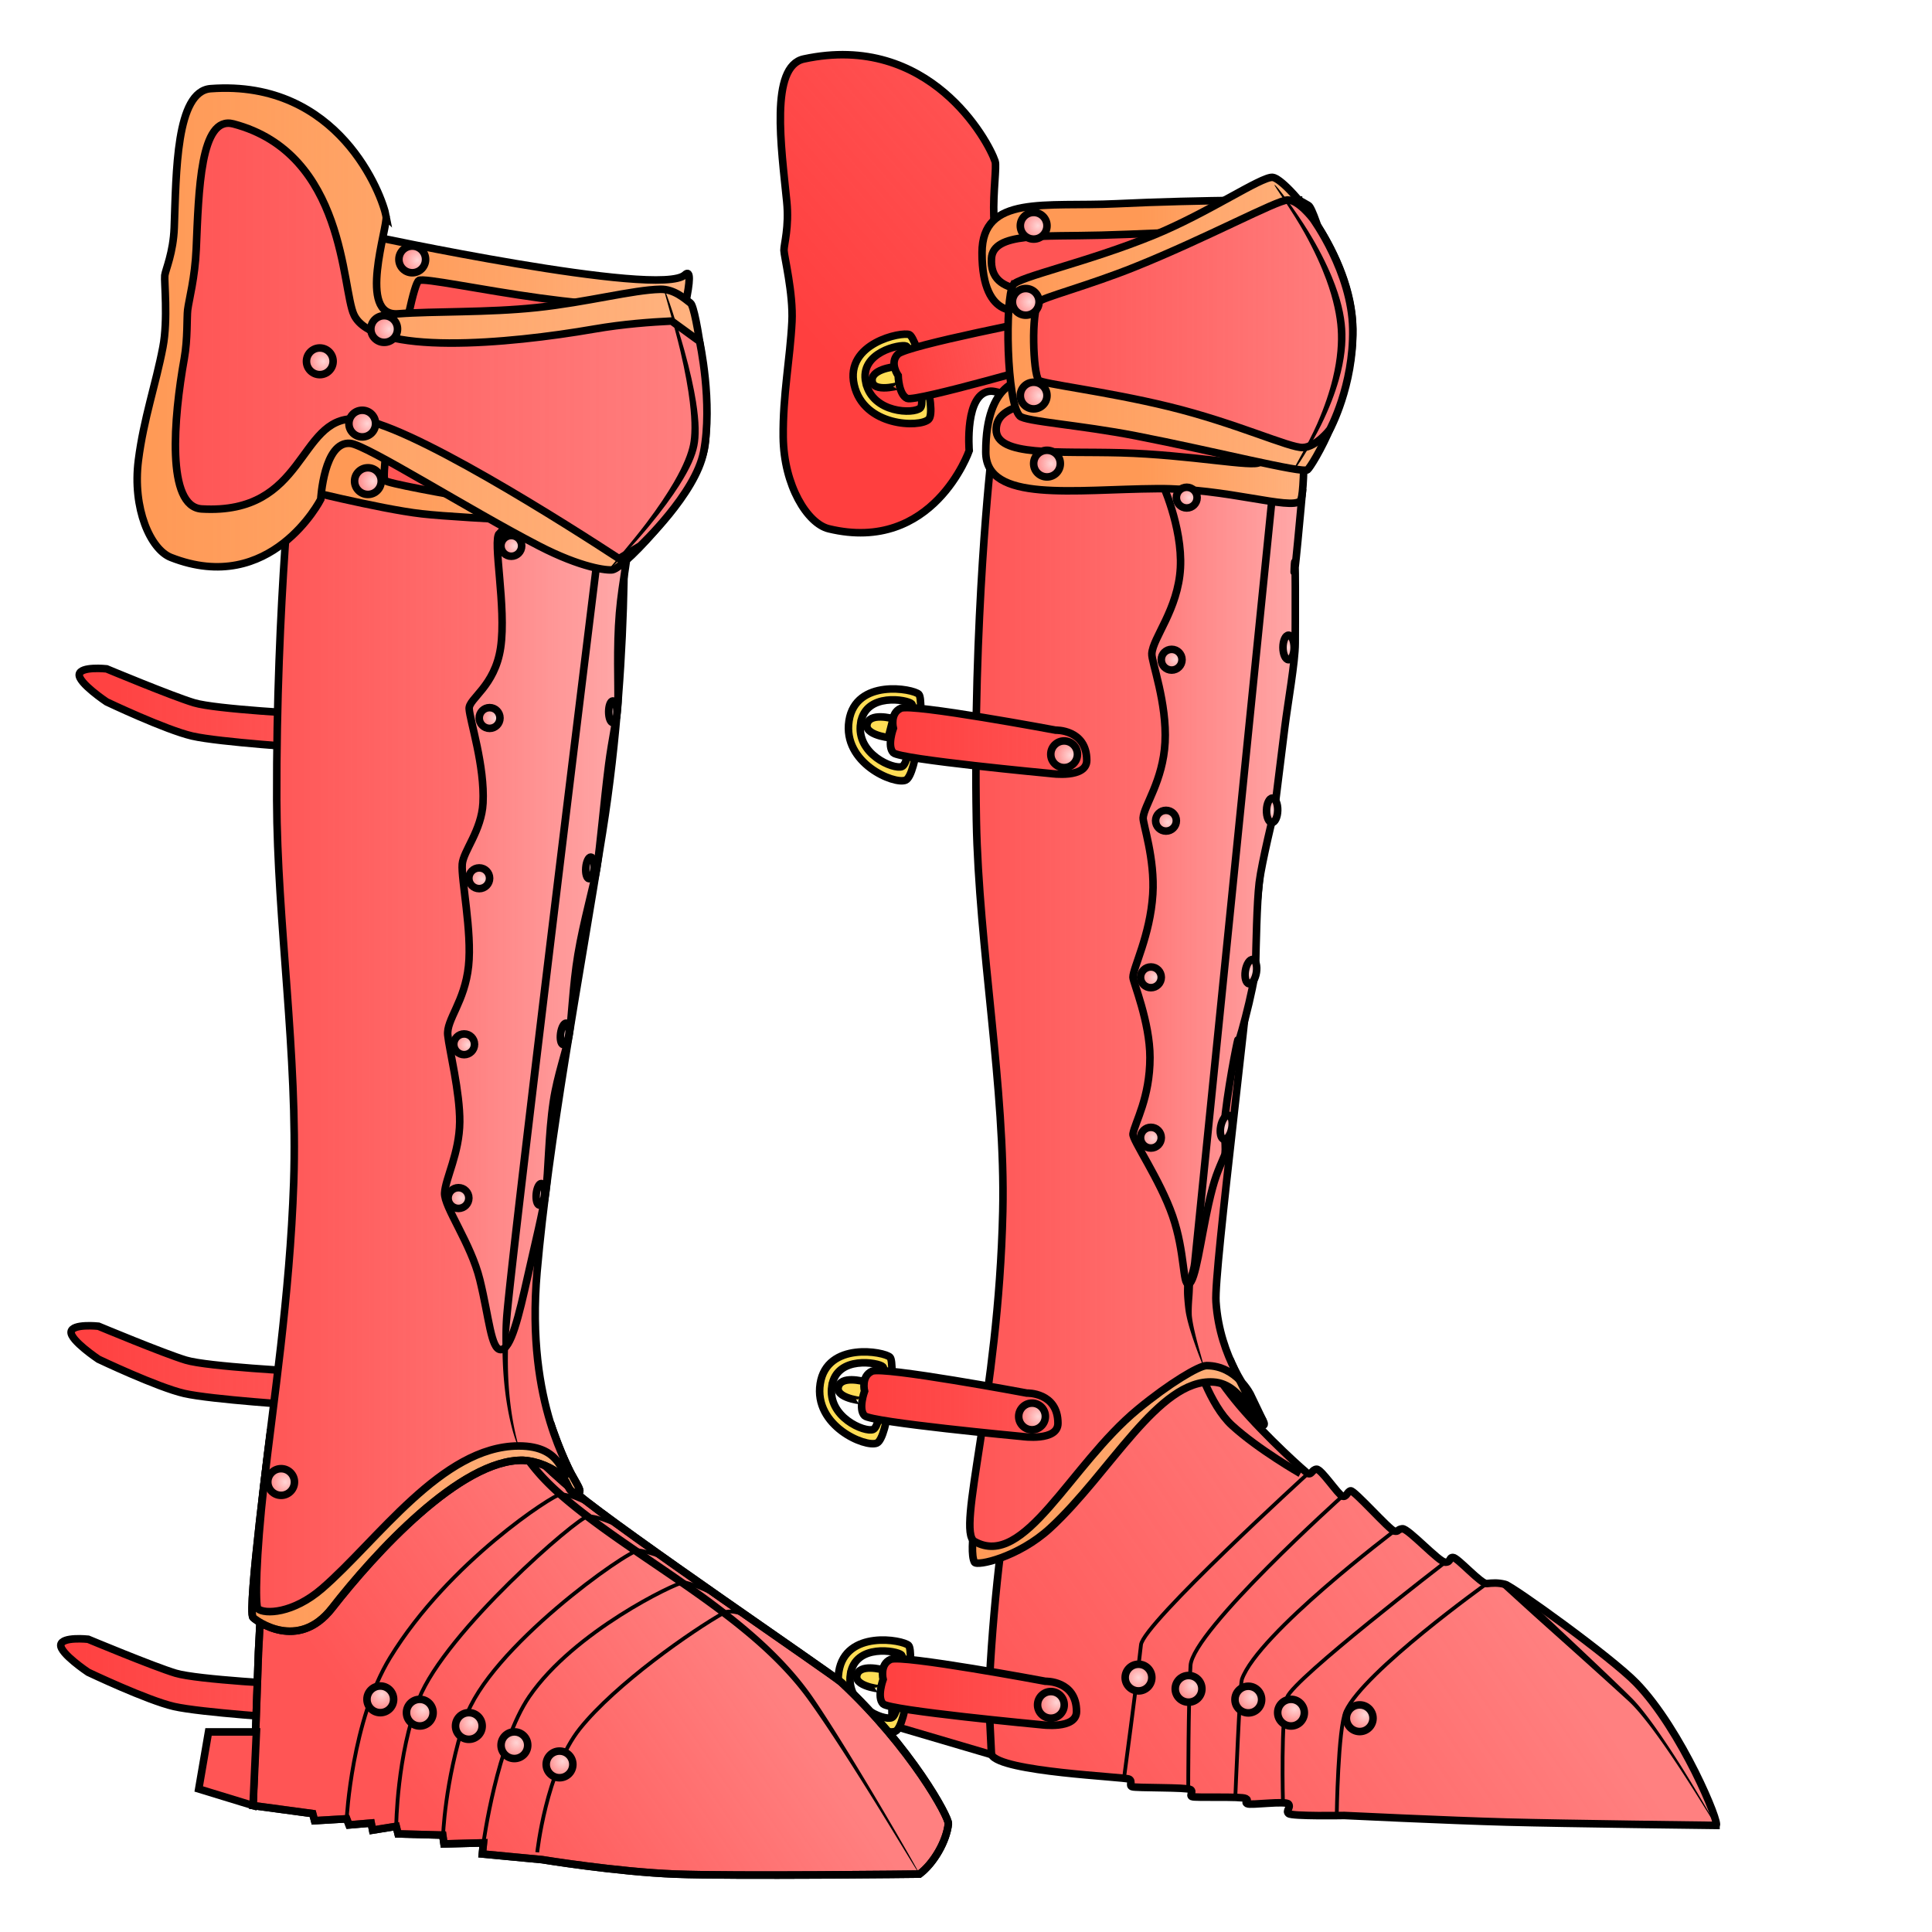 <svg xmlns="http://www.w3.org/2000/svg" xmlns:xlink="http://www.w3.org/1999/xlink" viewBox="0 0 256 256">
    <defs>
        <linearGradient id="innoGrad3">
            <stop offset="0" stop-color="#ff2a2a" stop-opacity="0"/>
            <stop offset="1" stop-color="#ff2a2a" stop-opacity=".502"/>
        </linearGradient>
        <linearGradient id="innoGrad2">
            <stop offset="0" stop-color="#ff7f2a" stop-opacity=".502"/>
            <stop offset="1" stop-color="#ff7f2a" stop-opacity="0"/>
        </linearGradient>
        <linearGradient id="innoGrad1">
            <stop offset="0" stop-color="#ff2a2a" stop-opacity=".502"/>
            <stop offset="1" stop-color="#ff2a2a" stop-opacity="0"/>
        </linearGradient>
        <linearGradient id="linearGradient952" x1="131.375" x2="188.818" y1="232.5" y2="193.485" gradientUnits="userSpaceOnUse" xlink:href="#innoGrad1"/>
        <linearGradient id="linearGradient977" x1="128.349" x2="168.022" y1="191.33" y2="191.33" gradientUnits="userSpaceOnUse" xlink:href="#innoGrad2"/>
        <linearGradient id="linearGradient1000" x1="128.008" x2="170.5" y1="132.603" y2="132.603" gradientUnits="userSpaceOnUse" xlink:href="#innoGrad1"/>
        <linearGradient id="linearGradient1023" x1="144.822" x2="173.106" y1="116.905" y2="116.905" gradientUnits="userSpaceOnUse" xlink:href="#innoGrad1"/>
        <linearGradient id="linearGradient1053" x1="102.899" x2="134.655" y1="38.918" y2="11.304" gradientUnits="userSpaceOnUse" xlink:href="#innoGrad1"/>
        <linearGradient id="linearGradient1076" x1="119.013" x2="132.742" y1="49.769" y2="46.915" gradientUnits="userSpaceOnUse" xlink:href="#innoGrad1"/>
        <linearGradient id="linearGradient1099" x1="151.102" x2="173.315" y1="46.592" y2="46.592" gradientUnits="userSpaceOnUse" xlink:href="#innoGrad2"/>
        <linearGradient id="linearGradient1131" x1="133.068" x2="179.751" y1="42.903" y2="42.903" gradientUnits="userSpaceOnUse" xlink:href="#innoGrad2"/>
        <linearGradient id="linearGradient1154" x1="136.464" x2="179.753" y1="42.9" y2="42.9" gradientUnits="userSpaceOnUse" xlink:href="#innoGrad1"/>
        <linearGradient id="linearGradient1185" x1="117.476" x2="144.5" y1="98.176" y2="98.176" gradientUnits="userSpaceOnUse" xlink:href="#innoGrad1"/>
        <linearGradient id="linearGradient1193" x1="113.659" x2="140.683" y1="186.018" y2="186.018" gradientUnits="userSpaceOnUse" xlink:href="#innoGrad1"/>
        <linearGradient id="linearGradient1201" x1="116.121" x2="143.145" y1="224.206" y2="224.206" gradientUnits="userSpaceOnUse" xlink:href="#innoGrad1"/>
        <linearGradient id="linearGradient1230" x1="9.995" x2="41.625" y1="93.861" y2="93.861" gradientUnits="userSpaceOnUse" xlink:href="#innoGrad1"/>
        <linearGradient id="linearGradient1232" x1="8.917" x2="40.547" y1="180.965" y2="180.965" gradientUnits="userSpaceOnUse" xlink:href="#innoGrad1"/>
        <linearGradient id="linearGradient1234" x1="7.551" x2="39.181" y1="222.443" y2="222.443" gradientUnits="userSpaceOnUse" xlink:href="#innoGrad1"/>
        <linearGradient id="linearGradient1257" x1="58.834" x2="98.237" y1="244.328" y2="217.444" gradientUnits="userSpaceOnUse" xlink:href="#innoGrad1"/>
        <linearGradient id="linearGradient1297" x1="32.895" x2="77.337" y1="202.505" y2="202.505" gradientUnits="userSpaceOnUse" xlink:href="#innoGrad2"/>
        <linearGradient id="linearGradient1320" x1="33.476" x2="83.215" y1="136.254" y2="136.254" gradientUnits="userSpaceOnUse" xlink:href="#innoGrad1"/>
        <linearGradient id="linearGradient1343" x1="49.593" x2="83.675" y1="124.733" y2="124.733" gradientUnits="userSpaceOnUse" xlink:href="#innoGrad1"/>
        <linearGradient id="linearGradient1368" x1="47.88" x2="91.829" y1="50.147" y2="50.339" gradientUnits="userSpaceOnUse" xlink:href="#innoGrad2"/>
        <linearGradient id="linearGradient1400" x1="17.675" x2="94.092" y1="43.6" y2="43.6" gradientUnits="userSpaceOnUse" xlink:href="#innoGrad2"/>
        <linearGradient id="linearGradient1423" x1="22.743" x2="94.185" y1="45.223" y2="45.223" gradientUnits="userSpaceOnUse" xlink:href="#innoGrad1"/>
        <radialGradient id="radialGradient1570" cx="65.621" cy="95.14" r="1.875" fx="65.621" fy="95.14" gradientUnits="userSpaceOnUse" xlink:href="#innoGrad3"/>
        <radialGradient id="radialGradient1586" cx="63.907" cy="116.511" r="1.875" fx="63.907" fy="116.511" gradientUnits="userSpaceOnUse" xlink:href="#innoGrad3"/>
        <radialGradient id="radialGradient1588" cx="61.975" cy="138.443" r="1.875" fx="61.975" fy="138.443" gradientUnits="userSpaceOnUse" xlink:href="#innoGrad3"/>
        <radialGradient id="radialGradient1590" cx="61.157" cy="158.75" r="1.875" fx="61.157" fy="158.75" gradientUnits="userSpaceOnUse" xlink:href="#innoGrad3"/>
        <radialGradient id="radialGradient1592" cx="50.595" cy="224.492" r="2.267" fx="50.595" fy="224.492" gradientUnits="userSpaceOnUse" xlink:href="#innoGrad3"/>
        <radialGradient id="radialGradient1594" cx="56.032" cy="226.53" r="2.267" fx="56.032" fy="226.53" gradientUnits="userSpaceOnUse" xlink:href="#innoGrad3"/>
        <radialGradient id="radialGradient1596" cx="62.464" cy="228.228" r="2.267" fx="62.464" fy="228.228" gradientUnits="userSpaceOnUse" xlink:href="#innoGrad3"/>
        <radialGradient id="radialGradient1598" cx="68.43" cy="230.911" r="2.267" fx="68.43" fy="230.911" gradientUnits="userSpaceOnUse" xlink:href="#innoGrad3"/>
        <radialGradient id="radialGradient1600" cx="74.547" cy="233.387" r="2.267" fx="74.547" fy="233.387" gradientUnits="userSpaceOnUse" xlink:href="#innoGrad3"/>
        <radialGradient id="radialGradient1602" cx="37.792" cy="196.375" r="2.267" fx="37.792" fy="196.375" gradientUnits="userSpaceOnUse" xlink:href="#innoGrad3"/>
        <radialGradient id="radialGradient1604" cx="49.428" cy="63.75" r="2.267" fx="49.428" fy="63.75" gradientUnits="userSpaceOnUse" xlink:href="#innoGrad3"/>
        <radialGradient id="radialGradient1606" cx="55.303" cy="34.443" r="2.267" fx="55.303" fy="34.443" gradientUnits="userSpaceOnUse" xlink:href="#innoGrad3"/>
        <radialGradient id="radialGradient1608" cx="42.85" cy="47.875" r="2.267" fx="42.85" fy="47.875" gradientUnits="userSpaceOnUse" xlink:href="#innoGrad3"/>
        <radialGradient id="radialGradient1610" cx="51.585" cy="43.598" r="2.267" fx="51.585" fy="43.598" gradientUnits="userSpaceOnUse" xlink:href="#innoGrad3"/>
        <radialGradient id="radialGradient1612" cx="48.678" cy="56.129" r="2.267" fx="48.678" fy="56.129" gradientUnits="userSpaceOnUse" xlink:href="#innoGrad3"/>
        <radialGradient id="radialGradient1614" cx="68.225" cy="72.334" r="1.875" fx="68.225" fy="72.334" gradientUnits="userSpaceOnUse" xlink:href="#innoGrad3"/>
        <radialGradient id="radialGradient1616" cx="81.202" cy="94.313" r="1.048" fx="81.202" fy="94.313" gradientTransform="matrix(1 0 0 1.849 0 -80.094)" gradientUnits="userSpaceOnUse" xlink:href="#innoGrad3"/>
        <radialGradient id="radialGradient1618" cx="87.912" cy="107.737" r="1.048" fx="87.912" fy="107.737" gradientTransform="matrix(1 0 0 1.849 0 -91.494)" gradientUnits="userSpaceOnUse" xlink:href="#innoGrad3"/>
        <radialGradient id="radialGradient1620" cx="93.374" cy="125.094" r="1.048" fx="93.374" fy="125.094" gradientTransform="matrix(1 0 0 1.848 0 -106.115)" gradientUnits="userSpaceOnUse" xlink:href="#innoGrad3"/>
        <radialGradient id="radialGradient1622" cx="85.965" cy="150.935" r="1.048" fx="85.965" fy="150.935" gradientTransform="matrix(1 0 0 1.849 0 -128.18)" gradientUnits="userSpaceOnUse" xlink:href="#innoGrad3"/>
        <radialGradient id="radialGradient1624" cx="137.507" cy="29.916" r="2.267" fx="137.507" fy="29.916" gradientUnits="userSpaceOnUse" xlink:href="#innoGrad3"/>
        <radialGradient id="radialGradient1626" cx="136.459" cy="39.999" r="2.267" fx="136.459" fy="39.999" gradientUnits="userSpaceOnUse" xlink:href="#innoGrad3"/>
        <radialGradient id="radialGradient1628" cx="137.711" cy="52.415" r="2.267" fx="137.711" fy="52.415" gradientUnits="userSpaceOnUse" xlink:href="#innoGrad3"/>
        <radialGradient id="radialGradient1630" cx="139.274" cy="61.43" r="2.267" fx="139.274" fy="61.43" gradientUnits="userSpaceOnUse" xlink:href="#innoGrad3"/>
        <radialGradient id="radialGradient1632" cx="141.814" cy="100.08" r="2.267" fx="141.814" fy="100.08" gradientUnits="userSpaceOnUse" xlink:href="#innoGrad3"/>
        <radialGradient id="radialGradient1634" cx="137.564" cy="187.688" r="2.267" fx="137.564" fy="187.688" gradientUnits="userSpaceOnUse" xlink:href="#innoGrad3"/>
        <radialGradient id="radialGradient1636" cx="139.996" cy="225.567" r="2.267" fx="139.996" fy="225.567" gradientUnits="userSpaceOnUse" xlink:href="#innoGrad3"/>
        <radialGradient id="radialGradient1638" cx="150.858" cy="222.288" r="2.267" fx="150.858" fy="222.288" gradientUnits="userSpaceOnUse" xlink:href="#innoGrad3"/>
        <radialGradient id="radialGradient1640" cx="158.033" cy="223.373" r="2.267" fx="158.033" fy="223.373" gradientUnits="userSpaceOnUse" xlink:href="#innoGrad3"/>
        <radialGradient id="radialGradient1642" cx="165.882" cy="224.865" r="2.267" fx="165.882" fy="224.865" gradientUnits="userSpaceOnUse" xlink:href="#innoGrad3"/>
        <radialGradient id="radialGradient1644" cx="171.541" cy="226.395" r="2.267" fx="171.541" fy="226.395" gradientUnits="userSpaceOnUse" xlink:href="#innoGrad3"/>
        <radialGradient id="radialGradient1646" cx="180.845" cy="227.199" r="2.267" fx="180.845" fy="227.199" gradientUnits="userSpaceOnUse" xlink:href="#innoGrad3"/>
        <radialGradient id="radialGradient1648" cx="152.839" cy="150.751" r="1.875" fx="152.839" fy="150.751" gradientUnits="userSpaceOnUse" xlink:href="#innoGrad3"/>
        <radialGradient id="radialGradient1650" cx="153.042" cy="129.501" r="1.875" fx="153.042" fy="129.501" gradientUnits="userSpaceOnUse" xlink:href="#innoGrad3"/>
        <radialGradient id="radialGradient1652" cx="154.77" cy="108.953" r="1.875" fx="154.77" fy="108.953" gradientUnits="userSpaceOnUse" xlink:href="#innoGrad3"/>
        <radialGradient id="radialGradient1654" cx="155.725" cy="87.348" r="1.875" fx="155.725" fy="87.348" gradientUnits="userSpaceOnUse" xlink:href="#innoGrad3"/>
        <radialGradient id="radialGradient1656" cx="157.588" cy="65.938" r="1.875" fx="157.588" fy="65.938" gradientUnits="userSpaceOnUse" xlink:href="#innoGrad3"/>
        <radialGradient id="radialGradient1658" cx="170.74" cy="85.791" r="1.24" fx="170.74" fy="85.791" gradientTransform="matrix(1 0 0 1.714 0 -61.23)" gradientUnits="userSpaceOnUse" xlink:href="#innoGrad3"/>
        <radialGradient id="radialGradient1660" cx="171.132" cy="103.231" r="1.24" fx="171.132" fy="103.231" gradientTransform="matrix(1 0 0 1.713 0 -73.594)" gradientUnits="userSpaceOnUse" xlink:href="#innoGrad3"/>
        <radialGradient id="radialGradient1662" cx="183.763" cy="101.386" r="1.24" fx="183.763" fy="101.386" gradientTransform="matrix(1 0 0 1.715 0 -72.442)" gradientUnits="userSpaceOnUse" xlink:href="#innoGrad3"/>
        <radialGradient id="radialGradient1664" cx="188.543" cy="114.748" r="1.24" fx="188.543" fy="114.748" gradientTransform="matrix(1 0 0 1.714 0 -81.897)" gradientUnits="userSpaceOnUse" xlink:href="#innoGrad3"/>
    </defs>
    <g>
        <path fill="#ff8080" d="M227.375 241.875c-.686-.008-19.686-.226-27.625-.438s-21.625-.875-21.625-.875-6.938.125-7.375-.25c-.437-.375.313-.75 0-1.25s-5.063.188-5.5-.063c-.437-.251.375-.375-.188-.688-.563-.313-6.75-.063-7.125-.25s.25-.625-.188-.938c-.438-.313-7.305-.188-7.746-.375-.441-.187.121-.688-.379-1-.5-.312-17.125-.938-18.25-3.25-1.125-2.312.305-20.63 1.375-28.063 1.188-8.25 26.375-25.73 26.375-25.73s1.66 3.453 5.125 7.543c3.502 4.135 8.813 8.906 9.063 9 .499.188.524-.516 1.137-.57.613-.054 2.862 3.383 3.425 3.57.563.187.617-.604 1.09-.708.473-.104 5.16 5.208 5.785 5.333s.321-.207 1.068-.305c.747-.098 4.869 4.439 5.682 4.435.813-.004.449-.632 1.037-.631.588.001 3.717 3.535 4.461 3.459.744-.076 1.439-.147 2.439.104s14.076 9.66 17.375 13.063c6.002 6.19 11.25 18.885 10.564 18.877z"/>
        <path fill="url(#linearGradient952)" stroke="#000" stroke-miterlimit="10" d="M227.375 241.875c-.686-.008-19.686-.226-27.625-.438s-21.625-.875-21.625-.875-6.938.125-7.375-.25c-.437-.375.313-.75 0-1.25s-5.063.188-5.5-.063c-.437-.251.375-.375-.188-.688-.563-.313-6.75-.063-7.125-.25s.25-.625-.188-.938c-.438-.313-7.305-.188-7.746-.375-.441-.187.121-.688-.379-1-.5-.312-17.125-.938-18.25-3.25-1.125-2.312.305-20.63 1.375-28.063 1.188-8.25 26.375-25.73 26.375-25.73s1.66 3.453 5.125 7.543c3.502 4.135 8.813 8.906 9.063 9 .499.188.524-.516 1.137-.57.613-.054 2.862 3.383 3.425 3.57.563.187.617-.604 1.09-.708.473-.104 5.16 5.208 5.785 5.333s.321-.207 1.068-.305c.747-.098 4.869 4.439 5.682 4.435.813-.004.449-.632 1.037-.631.588.001 3.717 3.535 4.461 3.459.744-.076 1.439-.147 2.439.104s14.076 9.66 17.375 13.063c6.002 6.19 11.25 18.885 10.564 18.877z"/>
        <path fill="none" stroke="#000" stroke-miterlimit="10" stroke-width=".5" d="M173.313 195.25s-21.813 19.875-22.126 22.688c-.614 5.525-2.252 17.698-2.252 17.698"/>
        <path fill="none" stroke="#000" stroke-miterlimit="10" stroke-width=".5" d="M177.875 198.25s-19.836 17.821-20.125 22.438c-.302 4.813-.302 16.357-.302 16.357"/>
        <path fill="none" stroke="#000" stroke-miterlimit="10" stroke-width=".5" d="M184.75 202.875s-18 13.563-20.188 19.625c-.287.797-.876 15.666-.876 15.666"/>
        <path fill="none" stroke="#000" stroke-miterlimit="10" stroke-width=".5" d="M191.5 207.005s-20.063 15.433-20.938 17.87c-.875 2.437-.562 14.01-.562 14.01"/>
        <path fill="none" stroke="#000" stroke-miterlimit="10" stroke-width=".5" d="M196.998 209.833s-16.259 11.639-18.686 16.917c-1.021 2.222-1.188 13.825-1.188 13.825"/>
        <path d="M199.087 210.323s2.068 1.886 3.268 2.974c1.294 1.174 2.05 1.85 3.642 3.274 1.11.992 3.144 2.81 5.58 5.009a679.389 679.389 0 0 1 4.222 3.835c.456.42.994.994 1.625 1.748a49.385 49.385 0 0 1 1.841 2.363c1.165 1.581 2.443 3.451 3.781 5.504 2.07 3.176 4.286 6.872 4.33 6.846.061-.035-2.223-3.98-4.095-6.995a122.906 122.906 0 0 0-3.67-5.603 54 54 0 0 0-1.797-2.432c-.616-.78-1.15-1.392-1.611-1.851-1.064-1.064-2.838-2.755-4.114-3.967-2.002-1.9-4.753-4.49-5.456-5.15a422.768 422.768 0 0 0-3.584-3.341 912.384 912.384 0 0 0-3.26-2.984z"/>
        <path fill="none" stroke="#000" stroke-miterlimit="10" d="M172.313 195.25s-5.574-3.178-9.063-6.375c-3-2.75-4.75-8.75-4.75-8.75"/>
        <path fill="#f55" stroke="#000" stroke-miterlimit="10" d="M118.188 222.945v5.672l13.187 3.883-.361-7.331z"/>
    </g>
    <g>
        <path fill="#ffb380" d="M129.75 198.011s-1.5 7.364-.625 8.989c.301.559 5.812-.641 10-4.488 7.986-7.337 14.378-19.813 21.625-19.387 4.292.253 5.375 6.137 6.625 5.756.57-.174-.659-1.473-1.75-3.381-1.302-2.275-2.566-5.205-2.566-5.205l-5.934-4.625z"/>
        <path fill="url(#linearGradient977)" stroke="#000" stroke-miterlimit="10" d="M129.75 198.011s-1.5 7.364-.625 8.989c.301.559 5.812-.641 10-4.488 7.986-7.337 14.378-19.813 21.625-19.387 4.292.253 5.375 6.137 6.625 5.756.57-.174-.659-1.473-1.75-3.381-1.302-2.275-2.566-5.205-2.566-5.205l-5.934-4.625z"/>
        <path fill="#ff8080" d="M131.365 60.375s-2.485 21.636-1.99 48.375c.31 16.685 3.867 35.587 3.5 51.75-.563 24.816-6.208 42.358-3.75 43.75 6.625 3.75 12.628-10.069 21.625-17.5 4.173-3.446 8.131-5.8 9.125-5.8 4 0 5.875 3.925 5.875 3.925s-4.125-4.875-4.625-12.375c-.287-4.314 4.417-39.634 7-68.875C170.032 82.035 170 63.75 170 63.75z"/>
        <path fill="url(#linearGradient1000)" stroke="#000" stroke-miterlimit="10" d="M131.365 60.375s-2.485 21.636-1.99 48.375c.31 16.685 3.867 35.587 3.5 51.75-.563 24.816-6.208 42.358-3.75 43.75 6.625 3.75 12.628-10.069 21.625-17.5 4.173-3.446 8.131-5.8 9.125-5.8 4 0 5.875 3.925 5.875 3.925s-4.125-4.875-4.625-12.375c-.287-4.314 4.417-39.634 7-68.875C170.032 82.035 170 63.75 170 63.75z"/>
        <path fill="#faa" d="M153.875 63.75s2.834 6.021 2.534 11.512c-.3 5.491-3.673 9.264-3.784 11.363-.057 1.063 2.027 6.516 1.75 11.75-.271 5.101-2.803 8.383-2.905 10-.048.747 1.579 5.43 1.28 10.125-.349 5.47-2.625 9.75-2.625 11 0 .585 2.25 5.916 2.25 10.625 0 5.354-2 8.625-2.25 10.125-.125.75 3.578 6.047 5.25 10.875 1.672 4.828 1.313 9.188 2.125 9 .914-.211 1.585-5.857 2.625-10.5.809-3.613 1.228-4.363 2.125-6.5.311-.738-.182-3.028.125-5.625.583-4.922 1.86-10.934 1.625-9.5-.359 2.19 2.312-7.367 2.375-10 .063-2.633.161-8.419.481-11.06.32-2.641 2.019-9.565 2.019-9.565l1.366-10.985c.409-3.292 1.376-8.64 1.384-11.14.008-2.5.062-13.954-.125-9.988-.187 3.966 1.063-9.989 1.063-9.989z"/>
        <path fill="url(#linearGradient1023)" stroke="#000" stroke-miterlimit="10" d="M153.875 63.75s2.834 6.021 2.534 11.512c-.3 5.491-3.673 9.264-3.784 11.363-.057 1.063 2.027 6.516 1.75 11.75-.271 5.101-2.803 8.383-2.905 10-.048.747 1.579 5.43 1.28 10.125-.349 5.47-2.625 9.75-2.625 11 0 .585 2.25 5.916 2.25 10.625 0 5.354-2 8.625-2.25 10.125-.125.75 3.578 6.047 5.25 10.875 1.672 4.828 1.313 9.188 2.125 9 .914-.211 1.585-5.857 2.625-10.5.809-3.613 1.228-4.363 2.125-6.5.311-.738-.182-3.028.125-5.625.583-4.922 1.86-10.934 1.625-9.5-.359 2.19 2.312-7.367 2.375-10 .063-2.633.161-8.419.481-11.06.32-2.641 2.019-9.565 2.019-9.565l1.366-10.985c.409-3.292 1.376-8.64 1.384-11.14.008-2.5.062-13.954-.125-9.988-.187 3.966 1.063-9.989 1.063-9.989z"/>
        <path d="M159.483 181.006c.05-.017-.362-1.396-.667-2.515a50.725 50.725 0 0 1-.552-2.19c-.19-.852-.3-1.5-.343-1.983-.02-.406-.009-.879.005-1.219.024-.576.075-1.166.09-1.372.022-.297.033-.496.046-.82l.029-.754-1.184-.056c-.005.105-.019.443-.023.78-.004.312 0 .556.017.841.013.225.055.805.123 1.415.038.334.104.86.206 1.288.105.506.28 1.172.541 2.012.204.657.454 1.398.728 2.159.395 1.096.923 2.436.984 2.414z"/>
        <path fill="none" stroke="#000" stroke-miterlimit="10" d="M157.5 170.125s.68-1.55.808-2.75 10.255-101.438 10.255-101.438"/>
    </g>
    <g>
        <path fill="#f55" d="M131.86 21.379c-.89-2.677-8.678-17.149-25.352-13.565-4.526.973-2.987 11.673-2.258 18.906.336 3.343-.376 5.662-.37 6.446.008.74 1.247 5.728 1.059 9.443-.254 5.016-1.222 9.705-1.16 15.305.073 6.435 3.216 11.47 6.032 12.15 13.868 3.347 18.614-10.35 18.614-10.35s-.651-7.734 2.861-7.885c2.193-.094 16.665 6.505 26.616 10.025 5.99 2.119 9.47 2.009 10.105 1.794 1.688-.57 9.904-12.31 9.868-18.025-.035-5.716-3.631-17.915-4.485-18.392-.853-.476-2.407-1.558-4.214-1.267-3.59.577-9.417 3.037-15.846 4.637-6.43 1.6-13.462 2.338-18.128 3.354-5.365 1.17-2.9-11.246-3.342-12.576z"/>
        <path fill="url(#linearGradient1053)" stroke="#000" stroke-miterlimit="10" d="M131.86 21.379c-.89-2.677-8.678-17.149-25.352-13.565-4.526.973-2.987 11.673-2.258 18.906.336 3.343-.376 5.662-.37 6.446.008.74 1.247 5.728 1.059 9.443-.254 5.016-1.222 9.705-1.16 15.305.073 6.435 3.216 11.47 6.032 12.15 13.868 3.347 18.614-10.35 18.614-10.35s-.651-7.734 2.861-7.885c2.193-.094 16.665 6.505 26.616 10.025 5.99 2.119 9.47 2.009 10.105 1.794 1.688-.57 9.904-12.31 9.868-18.025-.035-5.716-3.631-17.915-4.485-18.392-.853-.476-2.407-1.558-4.214-1.267-3.59.577-9.417 3.037-15.846 4.637-6.43 1.6-13.462 2.338-18.128 3.354-5.365 1.17-2.9-11.246-3.342-12.576z"/>
        <path fill="#fd5" stroke="#000" stroke-miterlimit="10" d="M120.501 44.344c.973.422 3.713 10.091 2.548 11.223-1.166 1.132-8.617.981-9.867-4.572-1.251-5.553 6.346-7.073 7.319-6.651zm-5.769 6.375c.915 4.057 6.358 4.167 7.209 3.341.853-.829-1.151-7.893-1.862-8.201-.709-.308-6.261.803-5.347 4.86z"/>
        <path fill="#fd5" stroke="#000" stroke-miterlimit="10" d="M118.519 48.602s-3.337.339-2.927 2.031c.371 1.532 4.418.218 3.245.504"/>
        <path fill="#f55" d="M139.105 42.109s-18.981 3.663-20.136 4.823c-1.155 1.16.044 2.837.044 2.837s.058 2.53 1.193 3.023c1.135.493 20.428-5.104 20.428-5.104s4.67-1.112 3.775-3.372c-1.518-3.837-5.304-2.207-5.304-2.207z"/>
        <path fill="url(#linearGradient1076)" stroke="#000" stroke-miterlimit="10" d="M139.105 42.109s-18.981 3.663-20.136 4.823c-1.155 1.16.044 2.837.044 2.837s.058 2.53 1.193 3.023c1.135.493 20.428-5.104 20.428-5.104s4.67-1.112 3.775-3.372c-1.518-3.837-5.304-2.207-5.304-2.207z"/>
    </g>
    <g>
        <path fill="#ffb380" d="M130.125 33.5c0-7.75 8.443-6.049 17.75-6.5 11.345-.55 24.204-.5 24.204-.5s1.503 38.625.212 39.875-9.713-1.688-18.916-1.625c-11.06.076-22.752 1.931-22.755-4.864-.004-9.525 5.005-9.512 5.005-9.512V41s-5.5 1.9-5.5-7.5z"/>
        <path fill="url(#linearGradient1099)" stroke="#000" stroke-miterlimit="10" d="M130.125 33.5c0-7.75 8.443-6.049 17.75-6.5 11.345-.55 24.204-.5 24.204-.5s1.503 38.625.212 39.875-9.713-1.688-18.916-1.625c-11.06.076-22.752 1.931-22.755-4.864-.004-9.525 5.005-9.512 5.005-9.512V41s-5.5 1.9-5.5-7.5z"/>
        <path fill="#f55" stroke="#000" stroke-miterlimit="10" d="M165.375 30.25s-10.223.653-19.5.916c-7.573.214-14.299-.432-14.5 3.084-.302 5.282 6.321 4.345 13.125 4.107 7.264-.253 14.75 0 14.75 0l-.956 14.571s-8.091-.315-15.294 0c-5.787.253-11 .636-11 4.006 0 3.59 8.239 2.845 16.5 3.065 9.146.245 17.805 1.991 18.402 1.246.597-.745-1.527-30.995-1.527-30.995z"/>
        <path fill="#ffb380" d="M134.25 37.75c.618-1.03 9.81-2.982 18.625-6.584 7.224-2.953 14.229-7.778 15.75-7.666 1.744.129 10.549 10.199 10.625 20.097.072 9.332-5.456 18.23-6 18.653-.657.511-12.282-2.465-22.75-4.5-7.448-1.448-14.647-1.897-15.375-2.625-1.75-1.75-2-15.5-.875-17.375z"/>
        <path fill="url(#linearGradient1131)" stroke="#000" d="M134.25 37.75c.618-1.03 9.81-2.982 18.625-6.584 7.224-2.953 14.229-7.778 15.75-7.666 1.744.129 10.549 10.199 10.625 20.097.072 9.332-5.456 18.23-6 18.653-.657.511-12.282-2.465-22.75-4.5-7.448-1.448-14.647-1.897-15.375-2.625-1.75-1.75-2-15.5-.875-17.375z"/>
        <path fill="#ff8080" d="M176.193 56.935s-1.779 2.288-3.549 2.364c-1.77.076-8.883-3.257-17.77-5.424-8.435-2.057-16.885-3.015-17.25-3.501-.75-.999-1-8.999 0-10.374.393-.541 6.597-2.15 12.75-4.625 9.488-3.817 18.81-8.859 20.25-8.875 1.44-.016 3.334 2.48 3.334 2.48s5.166 7.089 5.291 14.617c.125 7.528-3.056 13.338-3.056 13.338z"/>
        <path fill="url(#linearGradient1154)" stroke="#000" stroke-miterlimit="10" d="M176.193 56.935s-1.779 2.288-3.549 2.364c-1.77.076-8.883-3.257-17.77-5.424-8.435-2.057-16.885-3.015-17.25-3.501-.75-.999-1-8.999 0-10.374.393-.541 6.597-2.15 12.75-4.625 9.488-3.817 18.81-8.859 20.25-8.875 1.44-.016 3.334 2.48 3.334 2.48s5.166 7.089 5.291 14.617c.125 7.528-3.056 13.338-3.056 13.338z"/>
        <path d="M168.875 24.5c-.082.066 2.425 3.562 3.989 6.381 1.3 2.347 2.223 4.4 2.872 6.167 1.007 2.739 1.405 4.918 1.515 6.582.11 1.664-.002 3.82-.648 6.5-.417 1.73-1.07 3.734-2.064 6.012-1.196 2.737-3.25 6.105-3.164 6.166.19.134 2.485-3.593 3.648-5.94 1.112-2.247 1.874-4.278 2.373-6.028.783-2.75.972-4.977.853-6.776-.119-1.799-.602-4.033-1.75-6.815-.73-1.771-1.762-3.838-3.174-6.137-1.472-2.397-4.277-6.251-4.45-6.112z"/>
    </g>
    <g>
        <path fill="#fd5" stroke="#000" stroke-miterlimit="10" d="M121.75 92c.75.75-.25 10.75-1.75 11.375s-8.375-2.25-7.5-7.875 8.5-4.25 9.25-3.5zm-7.706 3.813c-.639 4.11 4.385 6.21 5.479 5.754 1.098-.458 1.826-7.764 1.278-8.312-.546-.548-6.118-1.552-6.757 2.558z"/>
        <path fill="#fd5" stroke="#000" stroke-miterlimit="10" d="M118.343 95.233s-3.229-.909-3.468.815c-.217 1.562 4.029 1.825 2.833 1.66zM117.933 179.841c.75.75-.25 10.75-1.75 11.375s-8.375-2.25-7.5-7.875 8.5-4.25 9.25-3.5zm-7.706 3.812c-.639 4.109 4.385 6.21 5.479 5.754 1.098-.457 1.826-7.764 1.278-8.312-.546-.547-6.118-1.551-6.757 2.558z"/>
        <path fill="#fd5" stroke="#000" stroke-miterlimit="10" d="M114.526 183.073s-3.229-.908-3.468.816c-.217 1.561 4.029 1.824 2.833 1.66M120.395 218.029c.75.75-.25 10.75-1.75 11.375s-8.375-2.25-7.5-7.875 8.5-4.25 9.25-3.5zm-7.706 3.813c-.639 4.109 4.385 6.21 5.479 5.754 1.098-.457 1.826-7.764 1.278-8.312-.546-.548-6.118-1.552-6.757 2.558z"/>
        <path fill="#fd5" stroke="#000" stroke-miterlimit="10" d="M116.988 221.262s-3.229-.908-3.468.816c-.217 1.561 4.029 1.824 2.833 1.66"/>
        <path fill="#f55" d="M139.875 96.75s-19-3.56-20.5-2.905c-1.5.655-1 2.655-1 2.655s-.875 2.375 0 3.25 20.875 2.75 20.875 2.75 4.753.68 4.75-1.75c-.005-4.127-4.125-4-4.125-4z"/>
        <path fill="url(#linearGradient1185)" stroke="#000" stroke-miterlimit="10" d="M139.875 96.75s-19-3.56-20.5-2.905c-1.5.655-1 2.655-1 2.655s-.875 2.375 0 3.25 20.875 2.75 20.875 2.75 4.753.68 4.75-1.75c-.005-4.127-4.125-4-4.125-4z"/>
        <path fill="#f55" d="M136.058 184.591s-19-3.56-20.5-2.904c-1.5.654-1 2.654-1 2.654s-.875 2.375 0 3.25 20.875 2.75 20.875 2.75 4.753.68 4.75-1.75c-.005-4.127-4.125-4-4.125-4z"/>
        <path fill="url(#linearGradient1193)" stroke="#000" stroke-miterlimit="10" d="M136.058 184.591s-19-3.56-20.5-2.904c-1.5.654-1 2.654-1 2.654s-.875 2.375 0 3.25 20.875 2.75 20.875 2.75 4.753.68 4.75-1.75c-.005-4.127-4.125-4-4.125-4z"/>
        <path fill="#f55" d="M138.52 222.779s-19-3.56-20.5-2.904c-1.5.654-1 2.654-1 2.654s-.875 2.375 0 3.25 20.875 2.75 20.875 2.75 4.754.68 4.75-1.75c-.004-4.127-4.125-4-4.125-4z"/>
        <path fill="url(#linearGradient1201)" stroke="#000" stroke-miterlimit="10" d="M138.52 222.779s-19-3.56-20.5-2.904c-1.5.654-1 2.654-1 2.654s-.875 2.375 0 3.25 20.875 2.75 20.875 2.75 4.754.68 4.75-1.75c-.004-4.127-4.125-4-4.125-4z"/>
    </g>
    <g fill="#f55">
        <path d="M41.125 94.625v4.5s-12.089-.773-15.642-1.592C21.93 96.714 14.125 93 14.125 93s-3.75-2.5-3.625-3.625 3.625-.75 3.625-.75 8.682 3.625 11.591 4.5c2.909.875 15.409 1.5 15.409 1.5zM40.047 181.729v4.5s-12.089-.773-15.642-1.592c-3.553-.819-11.358-4.533-11.358-4.533s-3.75-2.5-3.625-3.625 3.625-.75 3.625-.75 8.682 3.625 11.591 4.5c2.909.875 15.409 1.5 15.409 1.5zM38.681 223.207v4.5s-12.089-.773-15.642-1.592c-3.553-.819-11.358-4.533-11.358-4.533s-3.75-2.5-3.625-3.625 3.625-.75 3.625-.75 8.682 3.625 11.591 4.5c2.909.875 15.409 1.5 15.409 1.5z"/>
        <path fill="url(#linearGradient1230)" stroke="#000" stroke-miterlimit="10" d="M41.125 94.625v4.5s-12.089-.773-15.642-1.592C21.93 96.714 14.125 93 14.125 93s-3.75-2.5-3.625-3.625 3.625-.75 3.625-.75 8.682 3.625 11.591 4.5c2.909.875 15.409 1.5 15.409 1.5z"/>
        <path fill="url(#linearGradient1232)" stroke="#000" stroke-miterlimit="10" d="M40.047 181.729v4.5s-12.089-.773-15.642-1.592c-3.553-.819-11.358-4.533-11.358-4.533s-3.75-2.5-3.625-3.625 3.625-.75 3.625-.75 8.682 3.625 11.591 4.5c2.909.875 15.409 1.5 15.409 1.5z"/>
        <path fill="url(#linearGradient1234)" stroke="#000" stroke-miterlimit="10" d="M38.681 223.207v4.5s-12.089-.773-15.642-1.592c-3.553-.819-11.358-4.533-11.358-4.533s-3.75-2.5-3.625-3.625 3.625-.75 3.625-.75 8.682 3.625 11.591 4.5c2.909.875 15.409 1.5 15.409 1.5z"/>
    </g>
    <g>
        <path fill="#ff8080" stroke="#000" stroke-miterlimit="10" d="M121.833 248.328c1.872-1.399 3.583-4.334 3.833-6.667.091-.853-4.896-10.059-14.167-18.724-1.055-.986-29.06-20.023-35.167-25.104-4.279-3.56-8.07-7.536-8.07-7.536l-33.076 10.827-.938 17.813-.721 20.308 7.909 1.067.25.938 4.25-.25.313.813 2.938-.25.188.938L52.5 242l.25 1 5.917.161.167 1.167 5.229-.141-.146 1.474 7.917.75s9.867 1.618 17.667 1.917c7.8.299 32.332 0 32.332 0z"/>
        <path fill="url(#linearGradient1257)" stroke="#000" stroke-miterlimit="10" d="M121.833 248.328c1.872-1.399 3.583-4.334 3.833-6.667.091-.853-4.896-10.059-14.167-18.724-1.055-.986-29.06-20.023-35.167-25.104-4.279-3.56-8.07-7.536-8.07-7.536l-33.076 10.827-.938 17.813-.721 20.308 7.909 1.067.25.938 4.25-.25.313.813 2.938-.25.188.938L52.5 242l.25 1 5.917.161.167 1.167 5.229-.141-.146 1.474 7.917.75s9.867 1.618 17.667 1.917c7.8.299 32.332 0 32.332 0z"/>
        <path fill="none" stroke="#000" stroke-miterlimit="10" stroke-width=".5" d="M45.938 241s.67-13.047 5.75-21.352c7.813-12.773 21.749-21.636 22.553-21.638 1.65-.005 4.481 1.694 4.481 1.694"/>
        <path fill="none" stroke="#000" stroke-miterlimit="10" stroke-width=".5" d="M82.239 202.304s-3.051-1.494-4.372-1.369c-1.321.125-18.805 15.209-22.368 24.19-2.913 7.344-3 16.875-3 16.875"/>
        <path fill="none" stroke="#000" stroke-miterlimit="10" stroke-width=".5" d="M58.701 243.399s.203-7.258 2.924-15.587c3.063-9.375 21.694-22.521 23-22.375 1.125.125 3.266.915 3.266.915"/>
        <path fill="none" stroke="#000" stroke-miterlimit="10" stroke-width=".5" d="M64.063 244.188s1.783-13.126 6.063-19.375c5.938-8.669 19.383-15.048 20.375-15.125.992-.077 4.795 1.873 4.795 1.873"/>
        <path fill="none" stroke="#000" stroke-miterlimit="10" stroke-width=".5" d="M71.188 245.438s1.169-10.772 5.641-16.375c4.75-5.952 15.012-13.079 19.068-15.347.97-.542 2.922.303 2.922.303"/>
        <path d="M121.833 248.328c.063-.037-2.792-5.008-5.084-8.887a461.416 461.416 0 0 0-4.63-7.676c-1.827-2.958-3.277-5.203-4.396-6.841-2.778-4.03-6.28-7.24-8.696-9.285-2.537-2.148-5.187-4.099-7.523-5.75-2.664-1.884-4.31-2.97-7.557-5.205-2.501-1.722-6.542-4.521-9.733-7.377-2.844-2.542-4.618-5.048-5.353-6.832-.092-.223-.124-.336-.12-.32l-.958.285c.004.015.048.16.154.416.809 1.963 2.68 4.591 5.597 7.21 3.248 2.914 7.331 5.745 9.83 7.464 2.869 1.972 5.28 3.582 7.565 5.177 2.324 1.621 4.996 3.546 7.52 5.624 2.416 1.989 5.914 5.096 8.702 8.995 1.156 1.602 2.641 3.792 4.53 6.716a470.385 470.385 0 0 1 4.776 7.576c2.543 4.11 5.32 8.742 5.376 8.71z"/>
        <path fill="#f55" stroke="#000" stroke-miterlimit="10" d="M33.977 229.488l-.448 9.757-7.195-2.2 1.297-7.557z"/>
    </g>
    <g>
        <path fill="#ffb380" stroke="#000" stroke-miterlimit="10" d="M35.833 189.834s-3.109 23.667-2.305 24.5c.354.366 5.937 4.569 10.472-1.252 5.583-7.167 17.026-19.77 25.333-19.582 1.916.109 4.014 1.004 5.167 2.167.831.838.717 2.027 1.833 2.167 1.215.152-.067-1.311-1.052-3.364-1.177-2.455-2.235-5.589-2.235-5.589z"/>
        <path fill="url(#linearGradient1297)" stroke="#000" stroke-miterlimit="10" d="M35.833 189.834s-3.109 23.667-2.305 24.5c.354.366 5.937 4.569 10.472-1.252 5.583-7.167 17.026-19.77 25.333-19.582 1.916.109 4.014 1.004 5.167 2.167.831.838.717 2.027 1.833 2.167 1.215.152-.067-1.311-1.052-3.364-1.177-2.455-2.235-5.589-2.235-5.589z"/>
        <path fill="#ff8080" d="M38.917 59s-2.329 20.782-2.25 47c.048 15.996 2.818 33.911 2.25 50.667-.513 15.117-2.748 29.434-3.919 39.825-1.113 9.869-1.188 16.188-.831 16.675.89.747 4.641.666 8.5-2.667 7.396-6.387 15.833-18.833 26.001-18.905 6.263-.045 5.499 4.572 6.832 3.572.418-.313-5.9-8.775-4.333-26.667 1.521-17.361 5.487-38.192 8.667-58.167C83.839 85.173 82.5 63 82.5 63z"/>
        <path fill="url(#linearGradient1320)" stroke="#000" stroke-miterlimit="10" d="M38.917 59s-2.329 20.782-2.25 47c.048 15.996 2.818 33.911 2.25 50.667-.513 15.117-2.748 29.434-3.919 39.825-1.113 9.869-1.188 16.188-.831 16.675.89.747 4.641.666 8.5-2.667 7.396-6.387 15.833-18.833 26.001-18.905 6.263-.045 5.499 4.572 6.832 3.572.418-.313-5.9-8.775-4.333-26.667 1.521-17.361 5.487-38.192 8.667-58.167C83.839 85.173 82.5 63 82.5 63z"/>
        <path fill="#faa" d="M66.167 70.662c-.938.895.964 9.796.167 15.167-.763 5.137-4.248 6.739-4.167 8.083.096 1.582 2.09 7.572 1.833 12.501-.189 3.637-2.608 6.35-2.75 8.083-.163 1.998 1.316 8.949.833 13.503-.504 4.757-2.962 7.121-2.75 9.164.202 1.942 1.62 7.585 1.583 11.501-.039 4.146-1.901 7.489-2 9.418-.095 1.836 3.481 6.648 4.667 11.5 1.237 5.059 1.474 9.207 2.75 9.249 1.37.045 2.434-4.553 3.583-9.666.948-4.217 2.079-8.818 2.39-11.15.389-2.914.361-7.652 1.026-12.101.513-3.428 1.727-6.687 2.074-8.793.385-2.34.473-6.411 1.176-10.625.751-4.502 2.118-9.152 2.503-11.541.455-2.817.91-8.459 1.567-13.626.421-3.316 1.185-6.564 1.231-8.323.06-2.282-.183-7.226.198-11.761.37-4.407 1.37-8.429 1-9.25-.748-1.666-16.914-1.333-16.914-1.333z"/>
        <path fill="url(#linearGradient1343)" stroke="#000" stroke-miterlimit="10" d="M66.167 70.662c-.938.895.964 9.796.167 15.167-.763 5.137-4.248 6.739-4.167 8.083.096 1.582 2.09 7.572 1.833 12.501-.189 3.637-2.608 6.35-2.75 8.083-.163 1.998 1.316 8.949.833 13.503-.504 4.757-2.962 7.121-2.75 9.164.202 1.942 1.62 7.585 1.583 11.501-.039 4.146-1.901 7.489-2 9.418-.095 1.836 3.481 6.648 4.667 11.5 1.237 5.059 1.474 9.207 2.75 9.249 1.37.045 2.434-4.553 3.583-9.666.948-4.217 2.079-8.818 2.39-11.15.389-2.914.361-7.652 1.026-12.101.513-3.428 1.727-6.687 2.074-8.793.385-2.34.473-6.411 1.176-10.625.751-4.502 2.118-9.152 2.503-11.541.455-2.817.91-8.459 1.567-13.626.421-3.316 1.185-6.564 1.231-8.323.06-2.282-.183-7.226.198-11.761.37-4.407 1.37-8.429 1-9.25-.748-1.666-16.914-1.333-16.914-1.333z"/>
        <path d="M78.5 75.2c.007.002-2.719 22.012-5.561 45.39a9375.433 9375.433 0 0 0-4.025 33.516c-.576 4.897-1.078 9.235-1.465 12.69a660.477 660.477 0 0 0-.49 4.484c-.13 1.248-.227 2.236-.285 2.925-.144 1.706-.107 3.305-.089 4.78.1 8.08 1.973 12.653 2.084 12.61.112-.043-1.544-4.632-1.362-12.605.034-1.459.207-3.023.363-4.697.063-.679.165-1.66.3-2.905.135-1.244.303-2.75.5-4.476.392-3.453.897-7.789 1.475-12.685 1.155-9.792 2.6-21.823 4.014-33.513 2.827-23.379 5.528-45.392 5.534-45.39z"/>
    </g>
    <g>
        <path fill="#ffb380" d="M48.667 31.166s38.833 8.333 42.083 5.25-8.333 33.167-8.333 33.167-20.892-.852-26.535-1.5c-5.643-.648-16.965-3.5-16.965-3.5z"/>
        <path fill="url(#linearGradient1368)" stroke="#000" stroke-miterlimit="10" d="M48.667 31.166s38.833 8.333 42.083 5.25-8.333 33.167-8.333 33.167-20.892-.852-26.535-1.5c-5.643-.648-16.965-3.5-16.965-3.5z"/>
        <path fill="#f55" stroke="#000" stroke-miterlimit="10" d="M55.5 37.166c-1.25.75-5.25 25.75-4.5 26.5s27.75 5.083 27.75 5.083L87 40.999s-7.841-.464-15.417-1.5c-7.846-1.074-15.447-2.715-16.083-2.333z"/>
        <path fill="#ffb380" d="M51.167 28.666c-.514-2.774-6.241-18.178-23.249-16.918-4.617.342-4.562 11.152-4.833 18.417-.126 3.357-1.15 5.557-1.251 6.334-.095.733.448 5.845-.249 9.499-.94 4.933-2.543 9.445-3.25 15.001-.812 6.384 1.61 11.802 4.306 12.862C35.918 79.082 42.5 66.166 42.5 66.166s.417-7.75 3.917-7.417c2.185.208 15.613 8.732 24.987 13.585 5.642 2.921 9.105 3.29 9.763 3.165 1.75-.333 11.5-10.834 12.25-16.5S92.28 40.755 91.5 40.166c-.78-.589-2.171-1.874-4-1.834-3.635.079-9.745 1.715-16.333 2.417-6.589.701-13.656.467-18.417.833-5.475.421-1.328-11.538-1.583-12.916z"/>
        <path fill="url(#linearGradient1400)" stroke="#000" stroke-miterlimit="10" d="M51.167 28.666c-.514-2.774-6.241-18.178-23.249-16.918-4.617.342-4.562 11.152-4.833 18.417-.126 3.357-1.15 5.557-1.251 6.334-.095.733.448 5.845-.249 9.499-.94 4.933-2.543 9.445-3.25 15.001-.812 6.384 1.61 11.802 4.306 12.862C35.918 79.082 42.5 66.166 42.5 66.166s.417-7.75 3.917-7.417c2.185.208 15.613 8.732 24.987 13.585 5.642 2.921 9.105 3.29 9.763 3.165 1.75-.333 11.5-10.834 12.25-16.5S92.28 40.755 91.5 40.166c-.78-.589-2.171-1.874-4-1.834-3.635.079-9.745 1.715-16.333 2.417-6.589.701-13.656.467-18.417.833-5.475.421-1.328-11.538-1.583-12.916z"/>
        <path fill="#ff8080" d="M46.918 41.748c2.63 5.425 20.28 3.851 31.833 1.849 3.856-.668 7.582-.93 10.242-1.057l3.707 2.696s1.787 8.137.537 14.637c-1.066 5.548-8.413 12.462-8.413 12.462l-2.802 1.688c-6.15-4.024-28.549-18.382-35.021-18.524-7.583-.167-6.432 12.742-20.259 11.941-4.741-.275-3.742-12.028-2.324-19.942.461-2.576.327-5.453.449-6.441.166-1.332.97-4.252 1.134-8.059.331-7.699.526-17.736 4.917-16.583 14.916 3.917 14.348 21.925 16 25.333z"/>
        <path fill="url(#linearGradient1423)" stroke="#000" stroke-miterlimit="10" d="M46.918 41.748c2.63 5.425 20.28 3.851 31.833 1.849 3.856-.668 7.582-.93 10.242-1.057l3.707 2.696s1.787 8.137.537 14.637c-1.066 5.548-8.413 12.462-8.413 12.462l-2.802 1.688c-6.15-4.024-28.549-18.382-35.021-18.524-7.583-.167-6.432 12.742-20.259 11.941-4.741-.275-3.742-12.028-2.324-19.942.461-2.576.327-5.453.449-6.441.166-1.332.97-4.252 1.134-8.059.331-7.699.526-17.736 4.917-16.583 14.916 3.917 14.348 21.925 16 25.333z"/>
        <path d="M88.001 38.357c-.1.035 1.362 4.776 2.15 8.145.655 2.805 1.043 5.032 1.255 6.805.329 2.756.24 4.502.022 5.593-.219 1.09-.799 2.694-2.127 4.988-.855 1.476-2.037 3.27-3.675 5.444-1.966 2.61-5.049 6.107-4.972 6.18.132.126 3.629-3.712 5.392-5.85 1.733-2.101 3.026-3.889 3.956-5.348 1.46-2.29 2.153-3.955 2.406-5.218.254-1.262.261-3.105-.19-5.903-.287-1.783-.778-4.049-1.55-6.824-.783-2.816-2.499-8.07-2.667-8.012z"/>
    </g>
    <g fill="#ffd5d5">
        <circle cx="64.875" cy="95.14" r="1.375"/>
        <circle cx="63.5" cy="116.375" r="1.375"/>
        <circle cx="61.5" cy="138.375" r="1.375"/>
        <circle cx="60.75" cy="158.75" r="1.375"/>
        <circle cx="50.392" cy="225.17" r="1.767"/>
        <circle cx="55.625" cy="226.937" r="1.767"/>
        <circle cx="62.125" cy="228.703" r="1.767"/>
        <circle cx="68.159" cy="231.25" r="1.767"/>
        <circle cx="74.14" cy="233.794" r="1.767"/>
        <circle cx="37.25" cy="196.375" r="1.767"/>
        <circle cx="48.75" cy="63.75" r="1.767"/>
        <circle cx="54.625" cy="34.375" r="1.767"/>
        <circle cx="42.375" cy="47.875" r="1.767"/>
        <circle cx="50.907" cy="43.598" r="1.767"/>
        <circle cx="48" cy="56.129" r="1.767"/>
        <circle cx="67.75" cy="72.334" r="1.375"/>
        <ellipse cx="81.202" cy="94.313" rx=".548" ry="1.438"/>
        <ellipse cx="78.167" cy="115" rx=".548" ry="1.438" transform="rotate(4.997 78.162 115.047)"/>
        <ellipse cx="74.833" cy="137" rx=".548" ry="1.437" transform="rotate(8.094 74.832 136.997)"/>
        <ellipse cx="71.602" cy="158.253" rx=".548" ry="1.438" transform="rotate(5.315 71.596 158.268)"/>
        <circle cx="136.965" cy="29.916" r="1.767"/>
        <circle cx="135.917" cy="39.999" r="1.767"/>
        <circle cx="136.965" cy="52.415" r="1.767"/>
        <circle cx="138.732" cy="61.43" r="1.767"/>
        <circle cx="141" cy="99.944" r="1.767"/>
        <circle cx="136.75" cy="187.688" r="1.767"/>
        <circle cx="139.25" cy="225.906" r="1.767"/>
        <circle cx="150.858" cy="222.288" r="1.767"/>
        <circle cx="157.491" cy="223.78" r="1.767"/>
        <circle cx="165.407" cy="225.204" r="1.767"/>
        <circle cx="171.066" cy="226.937" r="1.767"/>
        <circle cx="180.167" cy="227.674" r="1.767"/>
        <circle cx="152.5" cy="150.751" r="1.375"/>
        <circle cx="152.5" cy="129.501" r="1.375"/>
        <circle cx="154.499" cy="108.75" r="1.375"/>
        <circle cx="155.25" cy="87.416" r="1.375"/>
        <circle cx="157.249" cy="65.938" r="1.375"/>
        <ellipse cx="170.74" cy="85.791" rx=".74" ry="1.625"/>
        <ellipse cx="168.563" cy="107.376" rx=".74" ry="1.624" transform="rotate(1.403 168.566 107.358)"/>
        <ellipse cx="165.748" cy="128.751" rx=".74" ry="1.626" transform="rotate(8.959 165.787 128.75)"/>
        <ellipse cx="162.498" cy="149.376" rx=".74" ry="1.625" transform="rotate(11.275 162.48 149.316)"/>
        <circle cx="64.875" cy="95.14" r="1.375" fill="url(#radialGradient1570)" stroke="#000" stroke-miterlimit="10"/>
        <circle cx="63.5" cy="116.375" r="1.375" fill="url(#radialGradient1586)" stroke="#000" stroke-miterlimit="10"/>
        <circle cx="61.5" cy="138.375" r="1.375" fill="url(#radialGradient1588)" stroke="#000" stroke-miterlimit="10"/>
        <circle cx="60.75" cy="158.75" r="1.375" fill="url(#radialGradient1590)" stroke="#000" stroke-miterlimit="10"/>
        <circle cx="50.392" cy="225.17" r="1.767" fill="url(#radialGradient1592)" stroke="#000" stroke-miterlimit="10"/>
        <circle cx="55.625" cy="226.937" r="1.767" fill="url(#radialGradient1594)" stroke="#000" stroke-miterlimit="10"/>
        <circle cx="62.125" cy="228.703" r="1.767" fill="url(#radialGradient1596)" stroke="#000" stroke-miterlimit="10"/>
        <circle cx="68.159" cy="231.25" r="1.767" fill="url(#radialGradient1598)" stroke="#000" stroke-miterlimit="10"/>
        <circle cx="74.14" cy="233.794" r="1.767" fill="url(#radialGradient1600)" stroke="#000" stroke-miterlimit="10"/>
        <circle cx="37.25" cy="196.375" r="1.767" fill="url(#radialGradient1602)" stroke="#000" stroke-miterlimit="10"/>
        <circle cx="48.75" cy="63.75" r="1.767" fill="url(#radialGradient1604)" stroke="#000" stroke-miterlimit="10"/>
        <circle cx="54.625" cy="34.375" r="1.767" fill="url(#radialGradient1606)" stroke="#000" stroke-miterlimit="10"/>
        <circle cx="42.375" cy="47.875" r="1.767" fill="url(#radialGradient1608)" stroke="#000" stroke-miterlimit="10"/>
        <circle cx="50.907" cy="43.598" r="1.767" fill="url(#radialGradient1610)" stroke="#000" stroke-miterlimit="10"/>
        <circle cx="48" cy="56.129" r="1.767" fill="url(#radialGradient1612)" stroke="#000" stroke-miterlimit="10"/>
        <circle cx="67.75" cy="72.334" r="1.375" fill="url(#radialGradient1614)" stroke="#000" stroke-miterlimit="10"/>
        <ellipse cx="81.202" cy="94.313" fill="url(#radialGradient1616)" stroke="#000" stroke-miterlimit="10" rx=".548" ry="1.438"/>
        <ellipse cx="87.912" cy="107.737" fill="url(#radialGradient1618)" stroke="#000" stroke-miterlimit="10" rx=".548" ry="1.438" transform="rotate(5.008)"/>
        <ellipse cx="93.374" cy="125.094" fill="url(#radialGradient1620)" stroke="#000" stroke-miterlimit="10" rx=".548" ry="1.437" transform="rotate(8.094)"/>
        <ellipse cx="85.965" cy="150.935" fill="url(#radialGradient1622)" stroke="#000" stroke-miterlimit="10" rx=".548" ry="1.438" transform="rotate(5.319)"/>
        <circle cx="136.965" cy="29.916" r="1.767" fill="url(#radialGradient1624)" stroke="#000" stroke-miterlimit="10"/>
        <circle cx="135.917" cy="39.999" r="1.767" fill="url(#radialGradient1626)" stroke="#000" stroke-miterlimit="10"/>
        <circle cx="136.965" cy="52.415" r="1.767" fill="url(#radialGradient1628)" stroke="#000" stroke-miterlimit="10"/>
        <circle cx="138.732" cy="61.43" r="1.767" fill="url(#radialGradient1630)" stroke="#000" stroke-miterlimit="10"/>
        <circle cx="141" cy="99.944" r="1.767" fill="url(#radialGradient1632)" stroke="#000" stroke-miterlimit="10"/>
        <circle cx="136.75" cy="187.688" r="1.767" fill="url(#radialGradient1634)" stroke="#000" stroke-miterlimit="10"/>
        <circle cx="139.25" cy="225.906" r="1.767" fill="url(#radialGradient1636)" stroke="#000" stroke-miterlimit="10"/>
        <circle cx="150.858" cy="222.288" r="1.767" fill="url(#radialGradient1638)" stroke="#000" stroke-miterlimit="10"/>
        <circle cx="157.491" cy="223.78" r="1.767" fill="url(#radialGradient1640)" stroke="#000" stroke-miterlimit="10"/>
        <circle cx="165.407" cy="225.204" r="1.767" fill="url(#radialGradient1642)" stroke="#000" stroke-miterlimit="10"/>
        <circle cx="171.066" cy="226.937" r="1.767" fill="url(#radialGradient1644)" stroke="#000" stroke-miterlimit="10"/>
        <circle cx="180.167" cy="227.674" r="1.767" fill="url(#radialGradient1646)" stroke="#000" stroke-miterlimit="10"/>
        <circle cx="152.5" cy="150.751" r="1.375" fill="url(#radialGradient1648)" stroke="#000" stroke-miterlimit="10"/>
        <circle cx="152.5" cy="129.501" r="1.375" fill="url(#radialGradient1650)" stroke="#000" stroke-miterlimit="10"/>
        <circle cx="154.499" cy="108.75" r="1.375" fill="url(#radialGradient1652)" stroke="#000" stroke-miterlimit="10"/>
        <circle cx="155.25" cy="87.416" r="1.375" fill="url(#radialGradient1654)" stroke="#000" stroke-miterlimit="10"/>
        <circle cx="157.249" cy="65.938" r="1.375" fill="url(#radialGradient1656)" stroke="#000" stroke-miterlimit="10"/>
        <ellipse cx="170.74" cy="85.791" fill="url(#radialGradient1658)" stroke="#000" stroke-miterlimit="10" rx=".74" ry="1.625"/>
        <ellipse cx="171.132" cy="103.231" fill="url(#radialGradient1660)" stroke="#000" stroke-miterlimit="10" rx=".74" ry="1.624" transform="rotate(1.398)"/>
        <ellipse cx="183.763" cy="101.386" fill="url(#radialGradient1662)" stroke="#000" stroke-miterlimit="10" rx=".74" ry="1.626" transform="rotate(8.952)"/>
        <ellipse cx="188.543" cy="114.748" fill="url(#radialGradient1664)" stroke="#000" stroke-miterlimit="10" rx=".74" ry="1.625" transform="rotate(11.268)"/>
    </g>
</svg>
